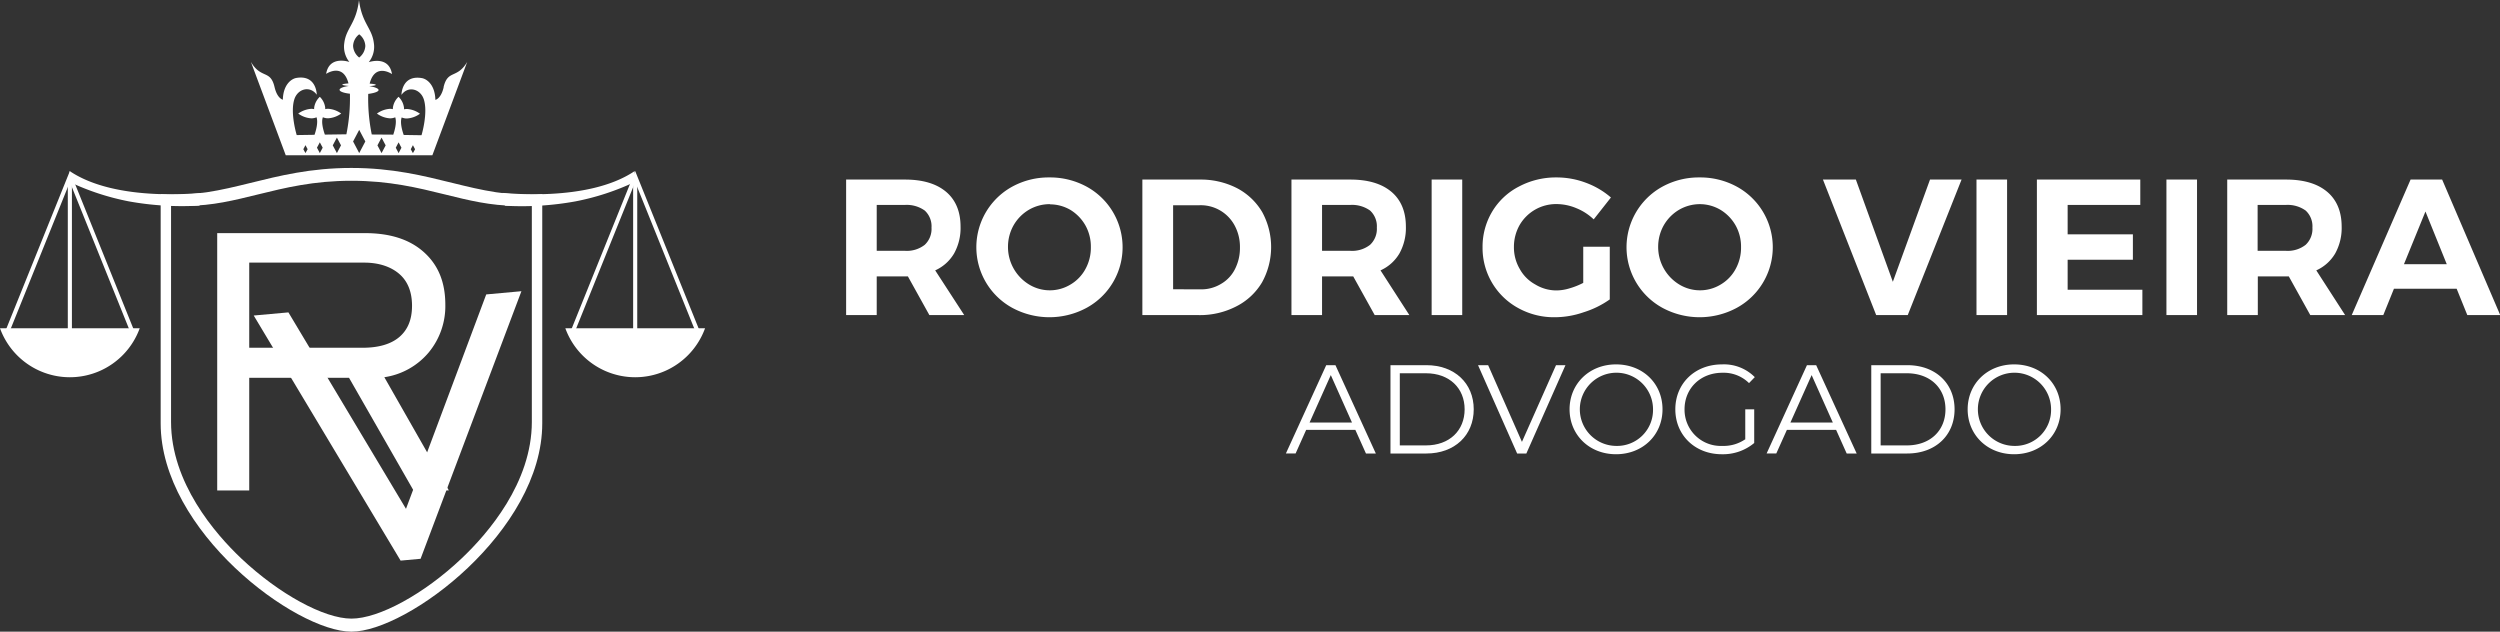 <svg xmlns="http://www.w3.org/2000/svg" viewBox="0 0 645.59 163.12"><rect x="0" y="0" width="645.59" height="163.12" fill="#333333" stroke="none"/><defs><style>.cls-1,.cls-2{fill:#fff;}.cls-1{fill-rule:evenodd;}</style></defs><g id="Camada_2" data-name="Camada 2"><g id="Camada_1-2" data-name="Camada 1"><path class="cls-1" d="M240,81.37l-5.55-10h-8.05v10h-7.9v-35h15.2c4.55,0,8.1,1.05,10.6,3.15s3.75,5.15,3.75,9a13.56,13.56,0,0,1-1.65,6.9,10.77,10.77,0,0,1-4.9,4.4L249,81.37Zm-13.6-16.6h7.3a7.5,7.5,0,0,0,5.1-1.55,5.62,5.62,0,0,0,1.75-4.45,5.51,5.51,0,0,0-1.75-4.4,8,8,0,0,0-5.1-1.45h-7.3V64.77ZM271,45.82a19.72,19.72,0,0,1,9.55,2.35,17.82,17.82,0,0,1,0,31.35,20.2,20.2,0,0,1-19.1,0,17.84,17.84,0,0,1,0-31.35A19.58,19.58,0,0,1,271,45.82Zm.1,6.9a10.66,10.66,0,0,0-5.4,1.45,11,11,0,0,0-3.95,4,11.26,11.26,0,0,0-1.45,5.6,11.33,11.33,0,0,0,5.45,9.7,10.29,10.29,0,0,0,10.7,0,10.37,10.37,0,0,0,3.85-4,11.41,11.41,0,0,0,1.4-5.65,11.22,11.22,0,0,0-1.4-5.6,11.1,11.1,0,0,0-3.85-4,10.48,10.48,0,0,0-5.35-1.45Zm38.75-6.35a20.52,20.52,0,0,1,9.55,2.2,16.32,16.32,0,0,1,6.55,6.2,18.87,18.87,0,0,1-.05,18.15,16.25,16.25,0,0,1-6.65,6.2,20.42,20.42,0,0,1-9.7,2.25H295v-35Zm.2,28.35a9.83,9.83,0,0,0,5.25-1.4,9.11,9.11,0,0,0,3.6-3.8,12,12,0,0,0,1.3-5.6,11.65,11.65,0,0,0-1.35-5.65A9.93,9.93,0,0,0,309.74,53h-6.8v21.7ZM355,81.37l-5.55-10h-8.05v10h-7.9v-35h15.2c4.55,0,8.1,1.05,10.6,3.15s3.75,5.15,3.75,9a13.56,13.56,0,0,1-1.65,6.9,10.77,10.77,0,0,1-4.9,4.4l7.45,11.55Zm-13.6-16.6h7.3a7.5,7.5,0,0,0,5.1-1.55,5.62,5.62,0,0,0,1.75-4.45,5.51,5.51,0,0,0-1.75-4.4,8,8,0,0,0-5.1-1.45h-7.3V64.77Zm28.3-18.4h7.9v35h-7.9v-35Zm39.15,17.35h6.85v13.6a23.94,23.94,0,0,1-6.7,3.3,22.78,22.78,0,0,1-7.5,1.3,19,19,0,0,1-9.5-2.4,17.66,17.66,0,0,1-9.15-15.7,17.64,17.64,0,0,1,2.5-9.2,17.18,17.18,0,0,1,6.9-6.45,20.31,20.31,0,0,1,9.7-2.35,21.34,21.34,0,0,1,7.65,1.4A20.89,20.89,0,0,1,416,51l-4.45,5.65a14.2,14.2,0,0,0-4.5-2.9,13.3,13.3,0,0,0-5.1-1.05,10.88,10.88,0,0,0-9.55,5.45,11.45,11.45,0,0,0-1.45,5.65,11,11,0,0,0,1.5,5.65,10.06,10.06,0,0,0,4,4A10.5,10.5,0,0,0,402,75a12,12,0,0,0,3.35-.55,18.94,18.94,0,0,0,3.5-1.4V63.72Zm30.05-17.9a19.72,19.72,0,0,1,9.55,2.35,17.82,17.82,0,0,1,0,31.35,20.2,20.2,0,0,1-19.1,0,17.84,17.84,0,0,1,0-31.35,19.58,19.58,0,0,1,9.55-2.35Zm.1,6.9a10.66,10.66,0,0,0-5.4,1.45,11,11,0,0,0-3.95,4,11.26,11.26,0,0,0-1.45,5.6,11.33,11.33,0,0,0,5.45,9.7,10.29,10.29,0,0,0,10.7,0,10.37,10.37,0,0,0,3.85-4,11.41,11.41,0,0,0,1.4-5.65,11.22,11.22,0,0,0-1.4-5.6,11.1,11.1,0,0,0-3.85-4A10.48,10.48,0,0,0,439,52.72Zm31.75-6.35h8.5l9.55,26.4,9.6-26.4h8.15l-13.9,35h-8.15l-13.75-35Zm39.65,0h7.9v35h-7.9v-35Zm15.65,0h26.65v6.55H533.94v7.6h16.85v6.55H533.94v7.75h19.3v6.55H526v-35Zm33.4,0h7.9v35h-7.9v-35Zm37.15,35-5.55-10h-8v10h-7.9v-35h15.2c4.55,0,8.1,1.05,10.6,3.15s3.75,5.15,3.75,9a13.56,13.56,0,0,1-1.65,6.9,10.77,10.77,0,0,1-4.9,4.4l7.45,11.55ZM583,64.77h7.3a7.5,7.5,0,0,0,5.1-1.55,5.62,5.62,0,0,0,1.75-4.45,5.51,5.51,0,0,0-1.75-4.4,8,8,0,0,0-5.1-1.45H583V64.77Zm54.15,16.6-2.75-6.8h-16.2l-2.75,6.8h-8.15l15.2-35h8.15l15,35ZM620.79,68.22h11.05l-5.5-13.6-5.55,13.6Z"/><path class="cls-1" d="M352.75,117.11h2.54L344.86,94.3h-2.38l-10.42,22.81h2.51l2.73-6.1H350l2.74,6.1Zm-14.57-8,5.48-12.25,5.47,12.25Zm20.89,8h9.28c7.3,0,12.22-4.7,12.22-11.41s-4.92-11.4-12.22-11.4h-9.28v22.81Zm2.41-2.09V96.39h6.74c6.06,0,10,3.84,10,9.31s-3.91,9.32-10,9.32Z"/><polygon class="cls-1" points="401.82 94.3 393.02 114.11 384.29 94.3 381.68 94.3 391.78 117.11 394.16 117.11 404.26 94.3 401.82 94.3 401.82 94.3"/><path class="cls-1" d="M417.32,117.3c6.85,0,12-4.92,12-11.6s-5.11-11.6-12-11.6-12,5-12,11.6,5.08,11.6,12,11.6Zm0-2.15a9.45,9.45,0,1,1,9.55-9.45,9.28,9.28,0,0,1-9.55,9.45Zm33.43-1.76a9.88,9.88,0,0,1-6,1.76,9.35,9.35,0,0,1-9.74-9.45c0-5.44,4.14-9.44,9.77-9.44a9.32,9.32,0,0,1,6.88,2.67l1.49-1.54a11.22,11.22,0,0,0-8.47-3.29c-7,0-12.05,4.93-12.05,11.6s5.08,11.6,12,11.6a12.57,12.57,0,0,0,8.37-2.9v-8.7h-2.31v7.69Zm26.16,3.72h2.55L469,94.3h-2.38l-10.42,22.81h2.5l2.74-6.1h12.71l2.73,6.1Zm-14.56-8,5.48-12.25,5.47,12.25Zm20.88,8h9.29c7.3,0,12.22-4.7,12.22-11.41s-4.92-11.4-12.22-11.4h-9.29v22.81Zm2.42-2.09V96.39h6.74c6.06,0,10,3.84,10,9.31s-3.91,9.32-10,9.32Zm34.47,2.28c6.84,0,12-4.92,12-11.6s-5.11-11.6-12-11.6-12,5-12,11.6,5.08,11.6,12,11.6Zm0-2.15a9.45,9.45,0,1,1,9.54-9.45,9.27,9.27,0,0,1-9.54,9.45Z"/><path class="cls-1" d="M64.36,89.8H93.7c4.2,0,7.4-1,9.5-2.84s3.2-4.44,3.2-8-1.11-6.29-3.2-8.14-5.18-3-9.13-3H64.36v22Zm-8.27,36.86V60.2H94.2c6.53,0,11.59,1.61,15.29,4.94S115,72.9,115,78.7A18.75,18.75,0,0,1,110.72,91a18.45,18.45,0,0,1-11.47,6.41l16.65,29.22h-9.13L90.13,97.56H64.36v29.1Z"/><polygon class="cls-1" points="108.61 144.3 103.45 144.77 65.52 81.48 74.48 80.67 104.84 131.4 125.56 76.03 134.65 75.2 108.61 144.3 108.61 144.3"/><path class="cls-2" d="M182.07,84.77a19.19,19.19,0,0,1-36.08,0Z"/><polygon class="cls-2" points="179.65 85.75 164.03 47.01 148.41 85.75 147.43 85.35 164.03 44.18 180.63 85.35 179.65 85.75 179.65 85.75"/><polygon class="cls-2" points="164.56 89.69 163.5 89.69 163.5 45.94 164.56 45.94 164.56 89.69 164.56 89.69"/><path class="cls-2" d="M90.76,43.37c-21.15,0-32.14,8.11-49.27,6.76v59.2c0,27.84,34.84,53.79,49.27,53.79s49.27-26,49.27-53.79V50.13c-17.13,1.35-28.12-6.76-49.27-6.76Zm46.58,65.56h0c0,15.74-11.36,28.87-18.14,35.28-9.64,9.15-21.33,15.54-28.44,15.54S72,153.36,62.3,144.21c-6.77-6.41-18.13-19.54-18.13-35.28V53l.59,0c1.17.08,2.37.14,3.55.14,6.5,0,12.19-1.42,18.24-2.91,7.09-1.75,14.43-3.55,24.21-3.55s17.12,1.8,24.21,3.55c6,1.49,11.74,2.91,18.24,2.91,1.18,0,2.38-.06,3.55-.14l.58,0v55.91Z"/><path class="cls-2" d="M36.08,84.77A19.19,19.19,0,0,1,0,84.77Z"/><polygon class="cls-2" points="33.65 85.75 18.04 47.01 2.42 85.75 1.44 85.35 18.04 44.18 34.63 85.35 33.65 85.75 33.65 85.75"/><polygon class="cls-2" points="18.57 89.69 17.51 89.69 17.51 45.94 18.57 45.94 18.57 89.69 18.57 89.69"/><path class="cls-1" d="M52.12,49.83C52,49.71,30.25,52.43,18,44.18V47a64.15,64.15,0,0,0,15.27,5A77.06,77.06,0,0,0,51.45,53.1l1.43-1.38-.76-1.89Z"/><path class="cls-1" d="M129.8,49.83c.12-.12,21.87,2.6,34.09-5.65V47a64.36,64.36,0,0,1-15.27,5,77.09,77.09,0,0,1-18.14,1.13L129,51.72l.76-1.89Z"/><path class="cls-2" d="M114.57,22.53c-.69,3-2.14,3.26-2.14,3.26-.1-3.86-2.16-5.41-3.54-5.63-5.21-.85-5.22,4.34-5.22,4.34,1.74-2.43,4.91-1.52,5.77,1.15,1.15,3.54-.59,9.27-.59,9.27l-4.6-.07c-.38-1.09-1-3.21-.52-4.52a3.38,3.38,0,0,0,1.35.27,6.36,6.36,0,0,0,3.37-1.23,6.45,6.45,0,0,0-3.37-1.23,3.42,3.42,0,0,0-.75.09,2.18,2.18,0,0,0,0-.38A4.72,4.72,0,0,0,102.92,25a4.67,4.67,0,0,0-1.46,2.81,2.22,2.22,0,0,0,0,.38,3.42,3.42,0,0,0-.75-.09,6.45,6.45,0,0,0-3.37,1.23,6.36,6.36,0,0,0,3.37,1.23,3.38,3.38,0,0,0,1.35-.27c.45,1.3-.13,3.38-.5,4.48L96,34.73a46.51,46.51,0,0,1-.91-10.48c1.58-.2,2.67-.59,2.67-1s-1-.79-2.4-1c1-.08,1.68-.2,1.68-.34s-.62-.25-1.58-.32c1.39-5.49,5.77-2.46,5.77-2.46-.8-4.9-6-3.08-6-3.08a6.32,6.32,0,0,0,1.31-4.94c-.48-3.92-3.06-5-3.84-11.09C92,6.11,89.4,7.17,88.91,11.09A6.32,6.32,0,0,0,90.22,16s-5.18-1.82-6,3.08c0,0,4.38-3,5.77,2.46-1,.07-1.59.19-1.59.32s.67.26,1.69.34c-1.44.2-2.4.57-2.4,1s1.08.83,2.67,1a47.12,47.12,0,0,1-.91,10.48l-5.56.08c-.38-1.1-1-3.18-.51-4.48a3.41,3.41,0,0,0,1.35.27,6.41,6.41,0,0,0,3.38-1.23,6.5,6.5,0,0,0-3.38-1.23,3.5,3.5,0,0,0-.75.09,2.18,2.18,0,0,0,0-.38A4.72,4.72,0,0,0,82.59,25h0a4.67,4.67,0,0,0-1.46,2.81,2.22,2.22,0,0,0,0,.38,3.33,3.33,0,0,0-.74-.09,6.55,6.55,0,0,0-3.38,1.23,6.45,6.45,0,0,0,3.38,1.23,3.41,3.41,0,0,0,1.35-.27c.46,1.31-.14,3.43-.52,4.52l-4.6.07s-1.75-5.73-.6-9.27c.87-2.67,4-3.58,5.78-1.15,0,0,0-5.19-5.23-4.34-1.37.22-3.44,1.77-3.53,5.63,0,0-1.45-.29-2.14-3.26-1.07-4.59-3.44-2-6.11-6.5l9,24.11h37.86l9-24.11c-2.67,4.47-5,1.91-6.1,6.5Zm-35.69,17h0l-.55-1,.55-1.05h0l.56,1.05-.56,1Zm3.71,0h0l-.74-1.39.74-1.39h0l.74,1.39-.74,1.39Zm4.41,0h0l-1.07-2,1.07-2h0l1.06,2-1.06,2Zm5.76,0h0v0h0v0l-1.58-3,1.58-3v0h0v0l1.58,3-1.58,3Zm0-24.67h0a4.06,4.06,0,0,1-1.58-3,3.94,3.94,0,0,1,1.58-3h0a4,4,0,0,1,1.58,3,4.05,4.05,0,0,1-1.59,3Zm5.77,24.68h0l-1.06-2,1.06-2h0l1.06,2-1.06,2Zm4.4,0h0l-.73-1.39.73-1.39h0l.74,1.39-.74,1.39Zm3.7,0h0l-.56-1,.56-1.05h0l.56,1.05-.56,1Z"/></g></g></svg>